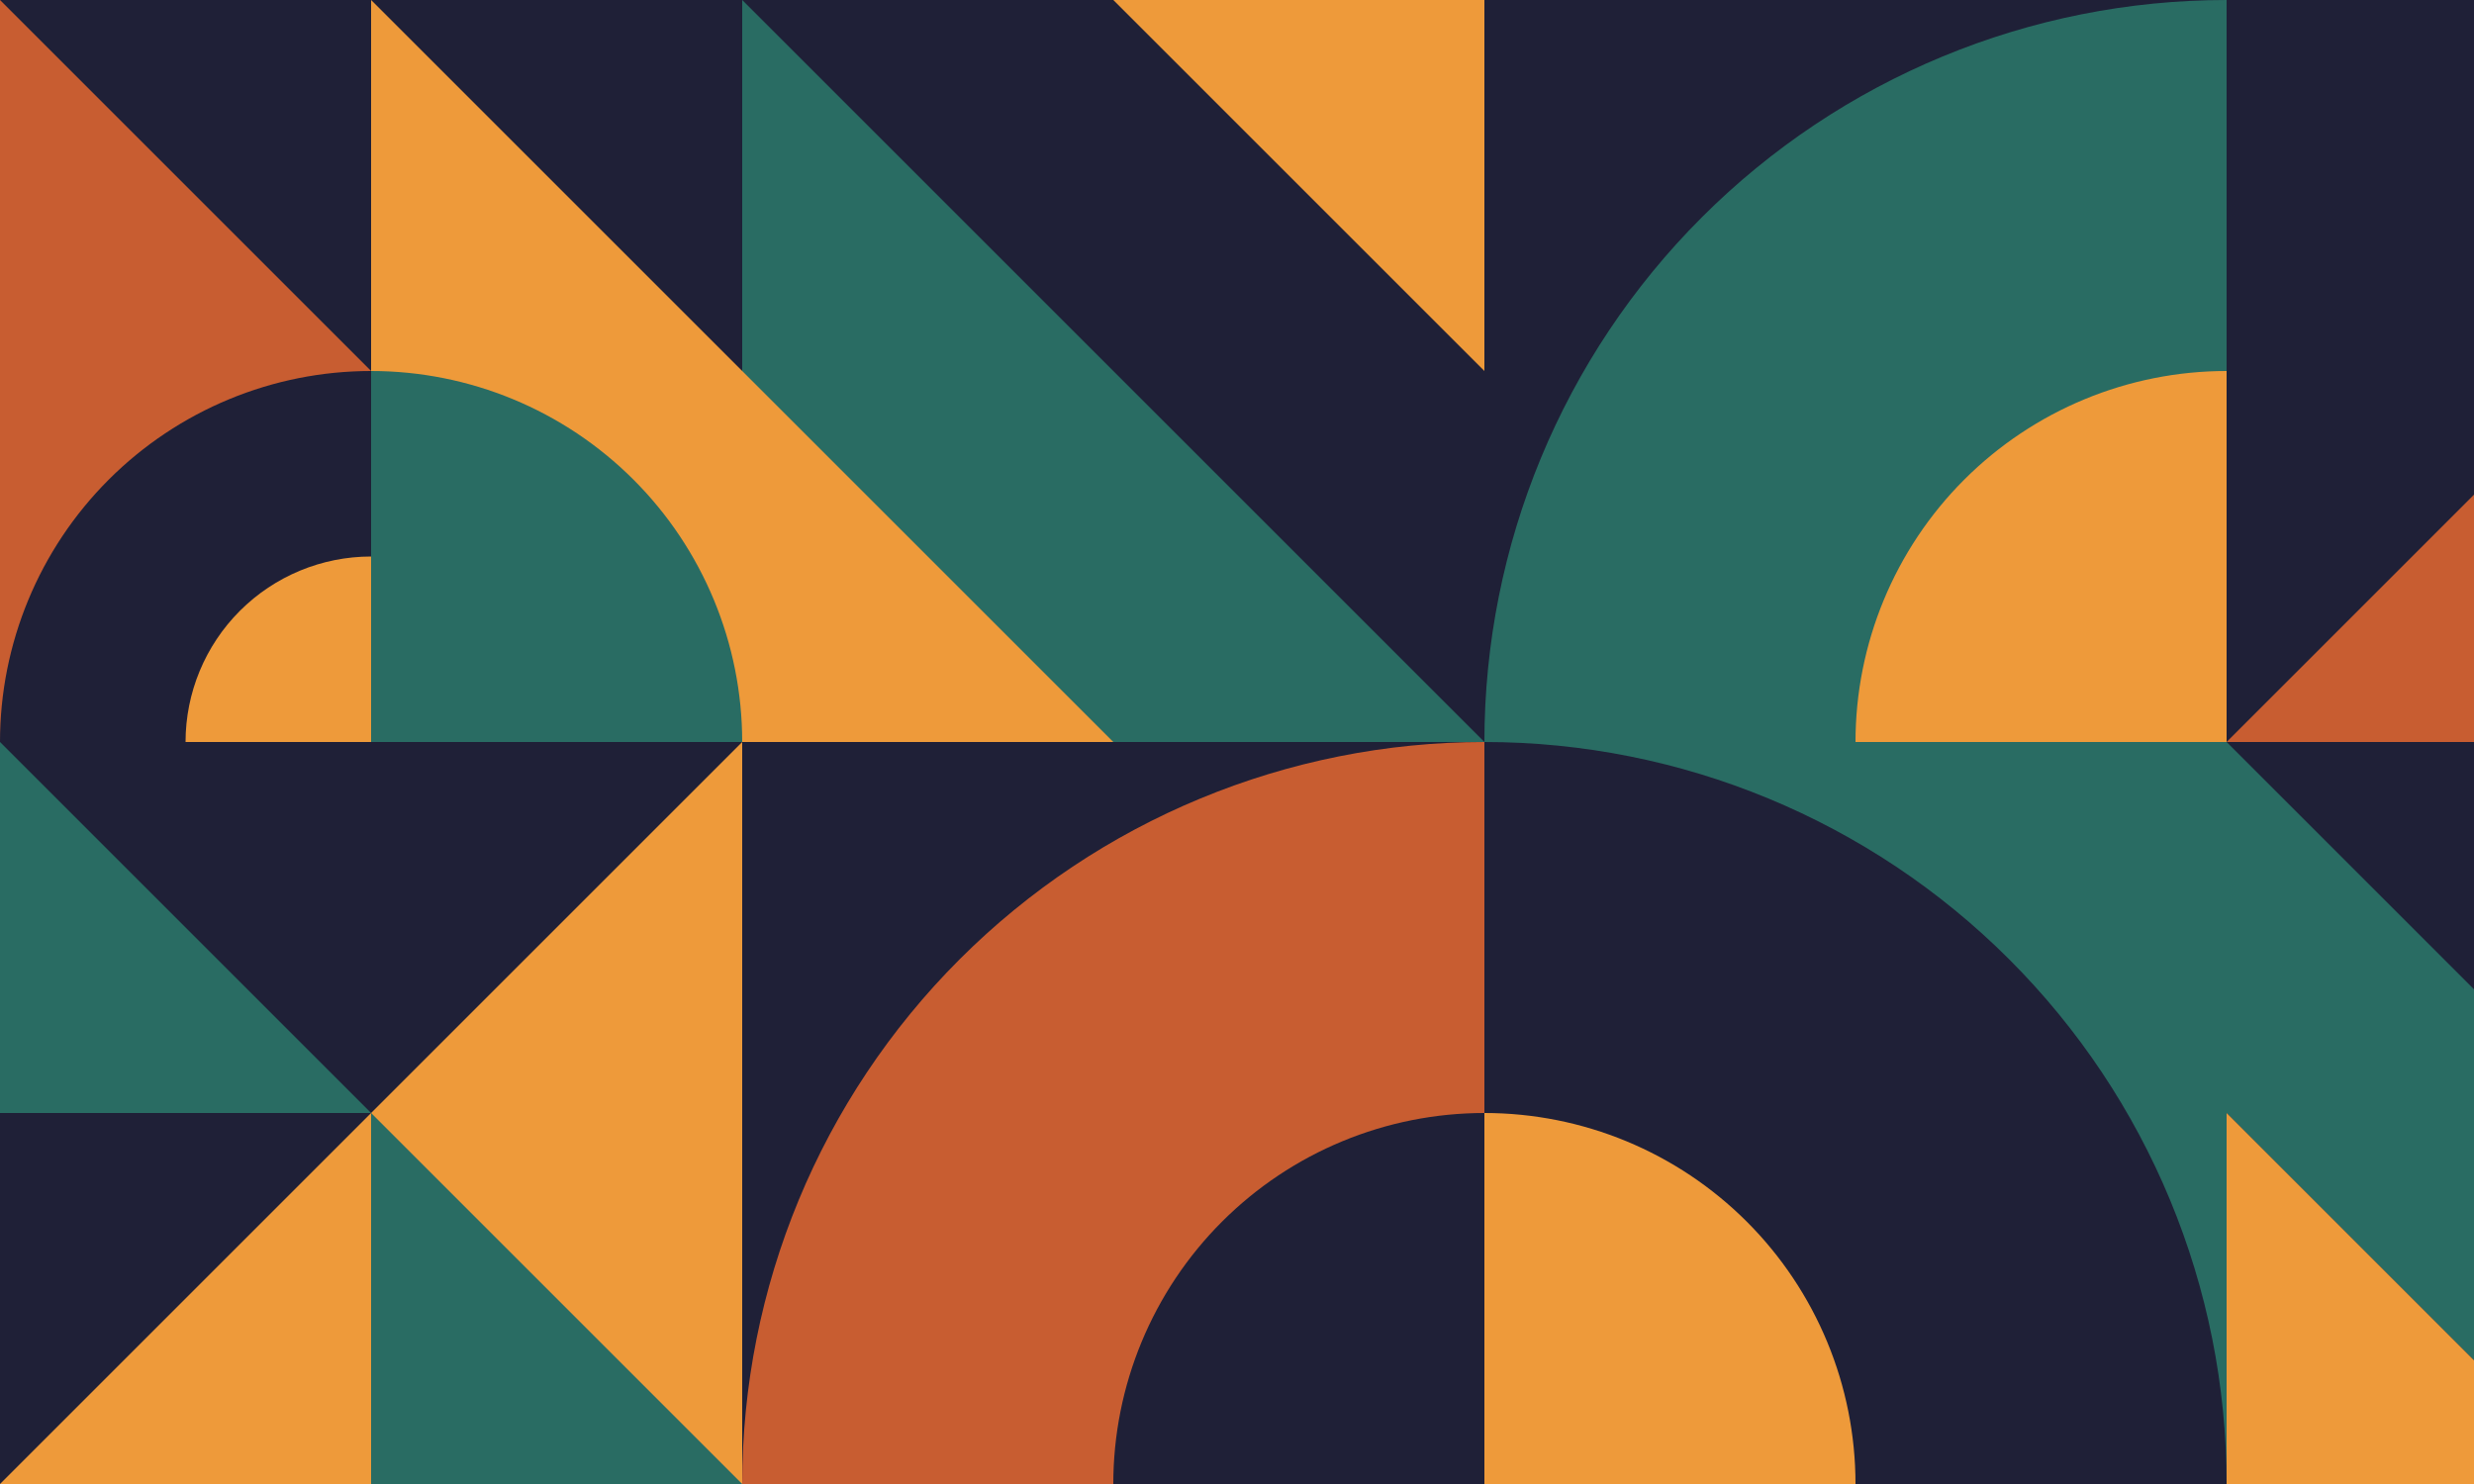 <?xml version="1.0"?>
<!-- Created by MetaPost 2.00 on 2019.10.02:2109 -->
<svg version="1.1" xmlns="http://www.w3.org/2000/svg" xmlns:xlink="http://www.w3.org/1999/xlink" width="300" height="180" viewBox="0 0 300 180">
<!-- Original BoundingBox: 0.000000 0.000000 300.000000 180.000000 -->
  <path d="M0 180L300 180L300 -0L0 -0Z" style="fill: rgb(12.109%,12.5%,21.484%);stroke: none;"></path>
  <path d="M0 -0L90 90L0 90Z" style="fill: rgb(78.516%,36.328%,19.141%);stroke: none;"></path>
  <path d="M90 -0L180 90L90 90Z" style="fill: rgb(16.016%,42.578%,38.672%);stroke: none;"></path>
  <path d="M45 -0L135 90L45 90Z" style="fill: rgb(93.359%,60.547%,22.656%);stroke: none;"></path>
  <path d="M45 90L45 45C33.065 45,21.62 49.742,13.181 58.181C4.742 66.62,0 78.065,0 90Z" style="fill: rgb(12.109%,12.5%,21.484%);stroke: none;"></path>
  <path d="M45 90L45 67.5C39.032 67.5,33.31 69.871,29.09 74.09C24.871 78.31,22.5 84.032,22.5 90Z" style="fill: rgb(93.359%,60.547%,22.656%);stroke: none;"></path>
  <path d="M45 90L90 90C90 78.065,85.258 66.62,76.819 58.181C68.38 49.742,56.935 45,45 45Z" style="fill: rgb(16.016%,42.578%,38.672%);stroke: none;"></path>
  <path d="M135 -0L180 -0L180 45Z" style="fill: rgb(93.359%,60.547%,22.656%);stroke: none;"></path>
  <path d="M270 90C270 59.999,270 30.001,270 -0C246.129 -0,223.239 9.484,206.362 26.362C189.484 43.239,180 66.129,180 90C210.001 90,239.999 90,270 90Z" style="fill: rgb(16.016%,42.578%,38.672%);stroke: none;"></path>
  <path d="M270 90L270 45C258.065 45,246.62 49.742,238.181 58.181C229.742 66.62,225 78.065,225 90Z" style="fill: rgb(93.359%,60.547%,22.656%);stroke: none;"></path>
  <path d="M270 90L300 60L300 90Z" style="fill: rgb(78.516%,36.328%,19.141%);stroke: none;"></path>
  <path d="M0 135L0 90L45 135Z" style="fill: rgb(16.016%,42.578%,38.672%);stroke: none;"></path>
  <path d="M0 180L90 90L90 180Z" style="fill: rgb(93.359%,60.547%,22.656%);stroke: none;"></path>
  <path d="M45 180L45 135L90 180Z" style="fill: rgb(16.016%,42.578%,38.672%);stroke: none;"></path>
  <path d="M180 180C180 149.999,180 120.001,180 90C156.129 90,133.239 99.484,116.362 116.362C99.484 133.239,90 156.129,90 180C120.001 180,149.999 180,180 180Z" style="fill: rgb(78.516%,36.328%,19.141%);stroke: none;"></path>
  <path d="M180 180L180 135C168.065 135,156.62 139.742,148.181 148.181C139.742 156.62,135 168.065,135 180Z" style="fill: rgb(12.109%,12.5%,21.484%);stroke: none;"></path>
  <path d="M180 180L225 180C225 168.065,220.258 156.62,211.819 148.181C203.38 139.742,191.935 135,180 135Z" style="fill: rgb(93.359%,60.547%,22.656%);stroke: none;"></path>
  <path d="M270 90C270 120.001,270 149.999,270 180C270 156.129,260.516 133.239,243.638 116.362C226.761 99.484,203.871 90,180 90C210.001 90,239.999 90,270 90Z" style="fill: rgb(16.016%,42.578%,38.672%);stroke: none;"></path>
  <path d="M270 135L270 90L300 120L300 165Z" style="fill: rgb(16.016%,42.578%,38.672%);stroke: none;"></path>
  <path d="M270 180L270 135L300 165L300 180Z" style="fill: rgb(93.359%,60.547%,22.656%);stroke: none;"></path>
</svg>
